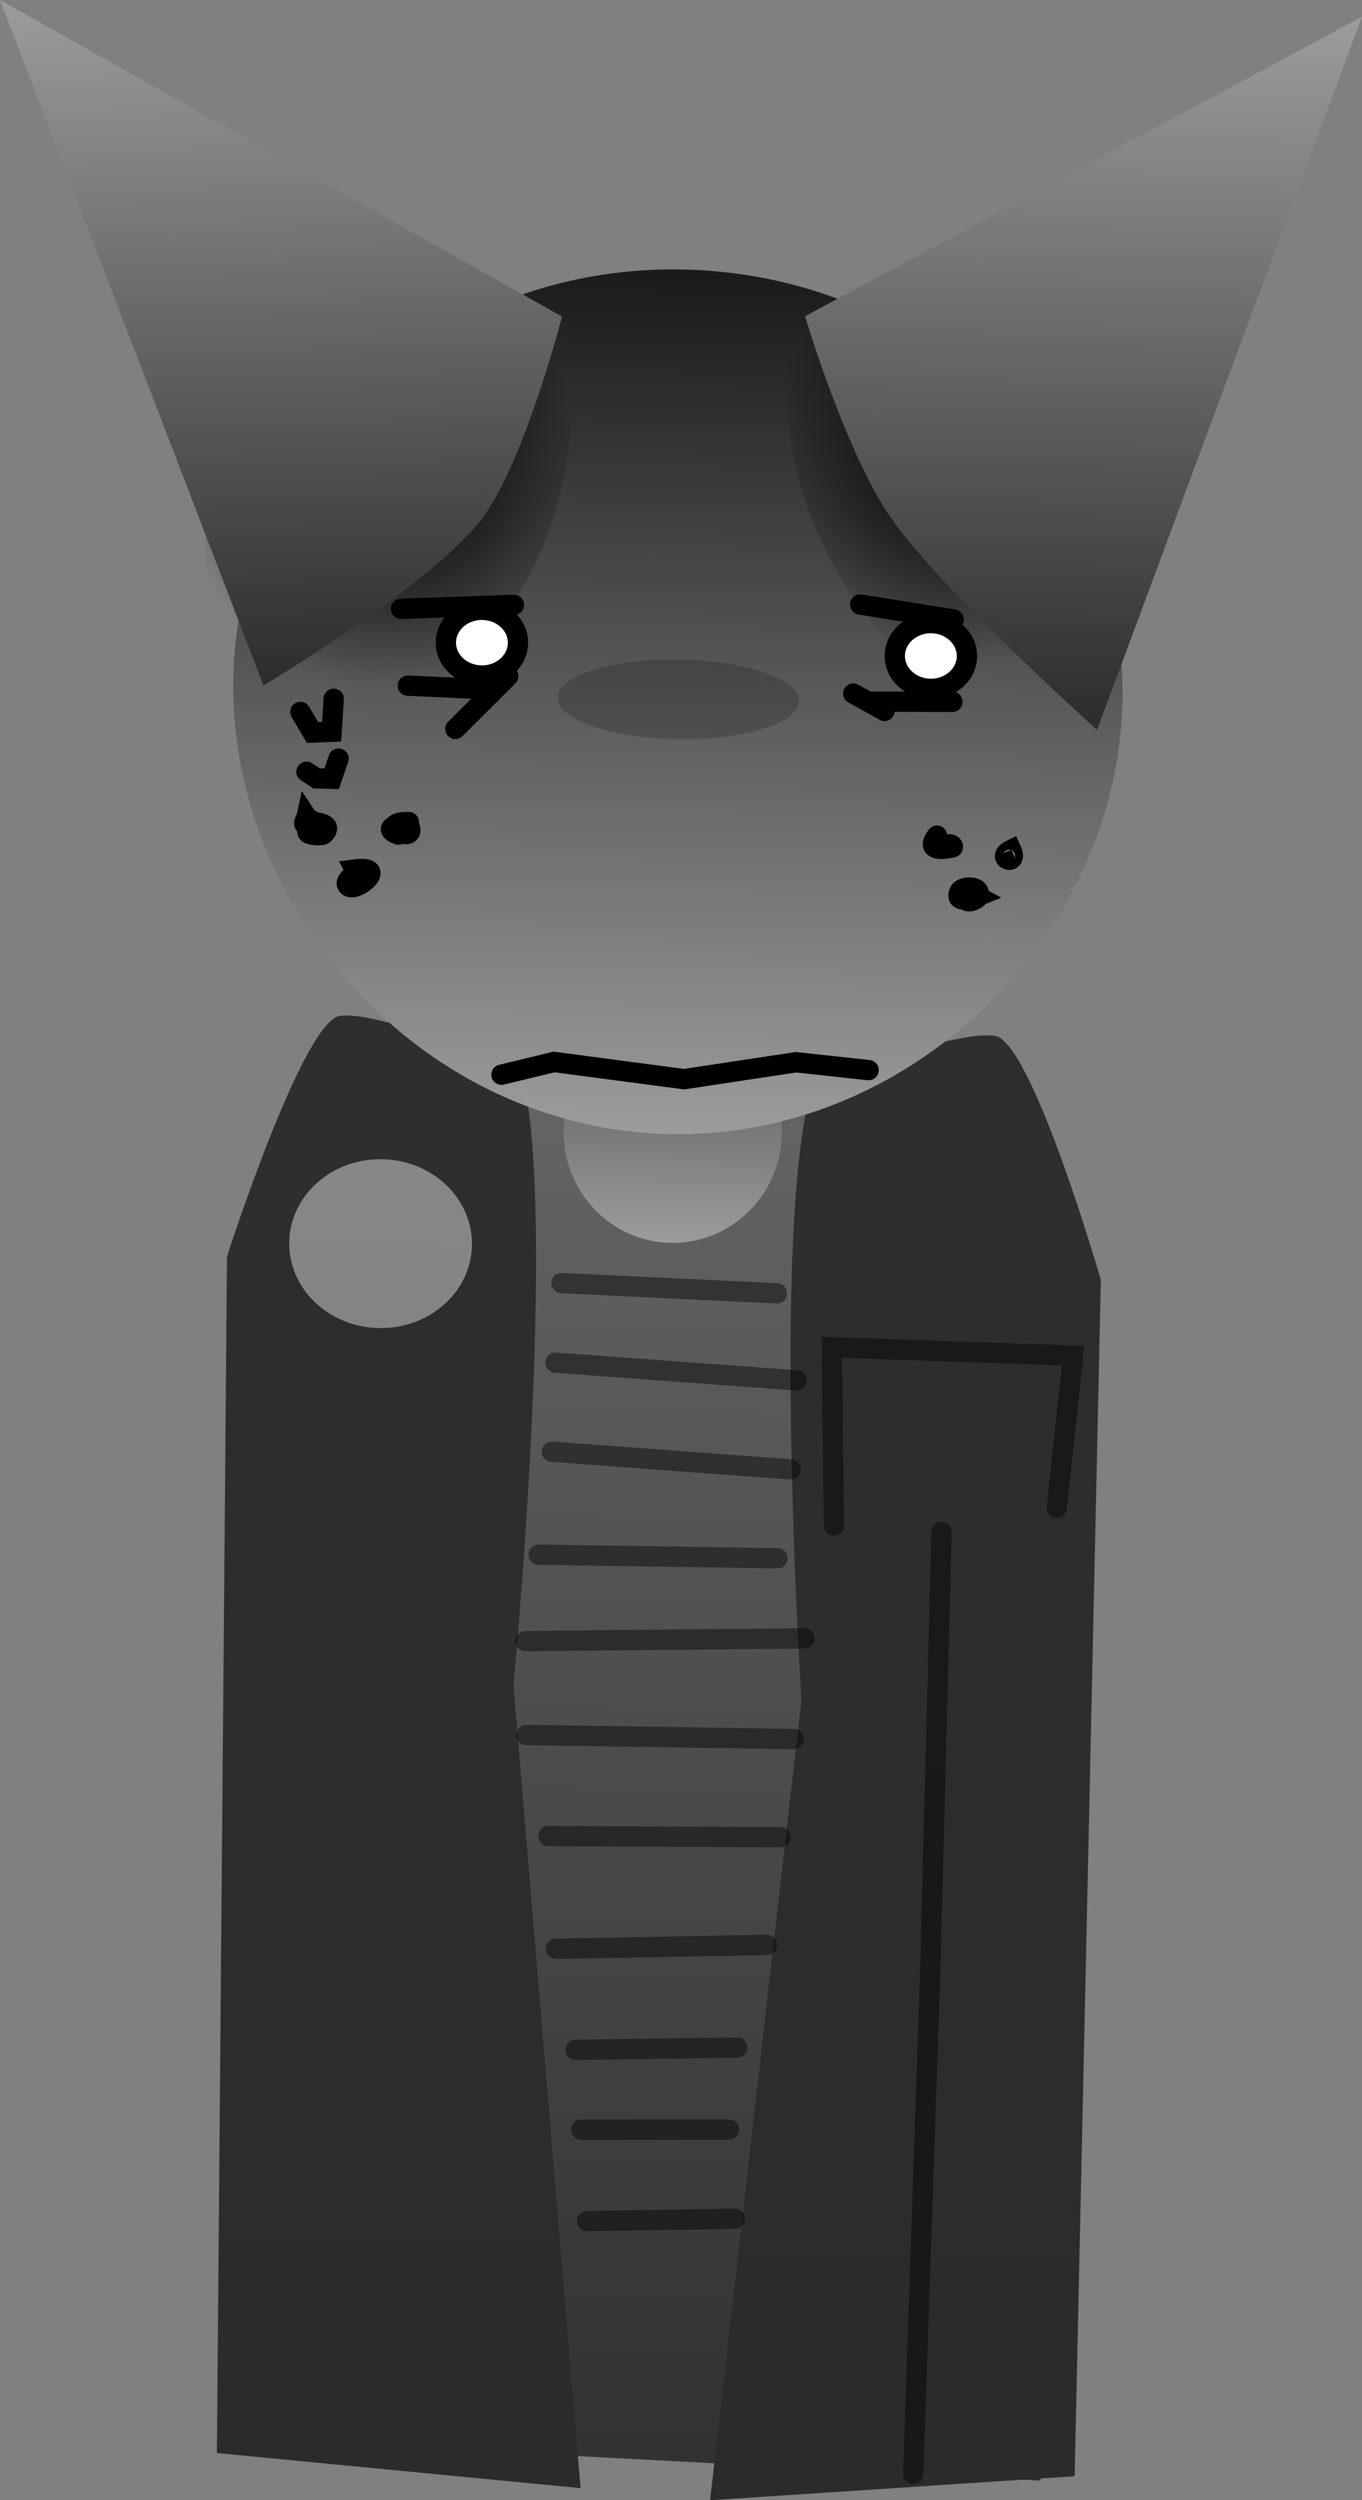 <svg version="1.1" xmlns="http://www.w3.org/2000/svg" xmlns:xlink="http://www.w3.org/1999/xlink" width="167.714" height="307.753" viewBox="0,0,167.714,307.753"><rect x="0" y="0" width="167.714" height="307.753" fill="#808080" stroke="none"/><defs><linearGradient x1="323.638" y1="167.4" x2="320.925" y2="346.212" gradientUnits="userSpaceOnUse" id="color-1"><stop offset="0" stop-color="#676767"/><stop offset="1" stop-color="#313131"/></linearGradient><linearGradient x1="355.055" y1="168.938" x2="352.312" y2="349.722" gradientUnits="userSpaceOnUse" id="color-2"><stop offset="0" stop-color="#2e2e2e"/><stop offset="1" stop-color="#2b2b2b"/></linearGradient><linearGradient x1="293.275" y1="166.752" x2="290.532" y2="347.536" gradientUnits="userSpaceOnUse" id="color-3"><stop offset="0" stop-color="#2e2e2e"/><stop offset="1" stop-color="#2b2b2b"/></linearGradient><linearGradient x1="325.004" y1="167.178" x2="324.588" y2="194.608" gradientUnits="userSpaceOnUse" id="color-4"><stop offset="0" stop-color="#575757"/><stop offset="1" stop-color="#9c9c9c"/></linearGradient><linearGradient x1="326.216" y1="74.792" x2="324.601" y2="181.215" gradientUnits="userSpaceOnUse" id="color-5"><stop offset="0" stop-color="#1a1a1a"/><stop offset="1" stop-color="#9c9c9c"/></linearGradient><radialGradient cx="361.03" cy="98.33" r="25.225" gradientUnits="userSpaceOnUse" id="color-6"><stop offset="0" stop-color="#000000" stop-opacity="0.925"/><stop offset="1" stop-color="#000000" stop-opacity="0"/></radialGradient><radialGradient cx="289.747" cy="101.015" r="25.356" gradientUnits="userSpaceOnUse" id="color-7"><stop offset="0" stop-color="#000000" stop-opacity="0.925"/><stop offset="1" stop-color="#000000" stop-opacity="0"/></radialGradient><linearGradient x1="281.787" y1="40.571" x2="284.033" y2="125.74" gradientUnits="userSpaceOnUse" id="color-8"><stop offset="0" stop-color="#9c9c9c"/><stop offset="1" stop-color="#2c2c2c"/></linearGradient><linearGradient x1="368.407" y1="43.057" x2="367.068" y2="131.306" gradientUnits="userSpaceOnUse" id="color-9"><stop offset="0" stop-color="#9c9c9c"/><stop offset="1" stop-color="#2c2c2c"/></linearGradient><linearGradient x1="288.984" y1="184.308" x2="288.668" y2="205.095" gradientUnits="userSpaceOnUse" id="color-10"><stop offset="0" stop-color="#878787"/><stop offset="1" stop-color="#848484"/></linearGradient><linearGradient x1="131.44" y1="87.16" x2="131.421" y2="88.41" gradientUnits="userSpaceOnUse" id="color-11"><stop offset="0" stop-color="#878787"/><stop offset="1" stop-color="#848484"/></linearGradient></defs><g transform="translate(-241.959,-41.621)"><g stroke-miterlimit="10"><path d="M273.94,341.86l0.105,-147.291c0,0 7.014,-25.595 16.827,-25.851c9.745,-0.255 32.839,-0.461 53.015,-0.988c21.884,-0.572 28.29,26.407 28.29,26.407l-2.081,152.821z" fill="url(#color-1)" stroke="#000000" stroke-width="0" stroke-linecap="butt"/><path d="M329.398,349.374l11.253,-98.55c0,0 -5.241,-81.094 4.937,-80.035c9.384,0.976 14.296,-2.145 18.828,-1.674c4.564,0.475 13.098,30.057 13.098,30.057l-3.226,147.244z" fill="url(#color-2)" stroke="#000000" stroke-width="0" stroke-linecap="butt"/><path d="M268.666,343.565l1.242,-147.274c0,0 9.428,-29.31 14.004,-29.646c4.545,-0.334 9.36,2.935 18.769,2.244c10.205,-0.749 2.507,80.148 2.507,80.148l8.258,98.846z" fill="url(#color-3)" stroke="#000000" stroke-width="0" stroke-linecap="butt"/><path d="M338.243,181.097c-0.115,7.574 -6.228,13.623 -13.655,13.511c-7.426,-0.113 -13.353,-6.344 -13.238,-13.919c0.115,-7.574 6.228,-13.623 13.655,-13.511c7.426,0.113 13.353,6.344 13.238,13.919z" fill="url(#color-4)" stroke="#000000" stroke-width="0" stroke-linecap="butt"/><path d="M380.019,131.057c-2.373,28.455 -28.728,52.499 -58.876,49.985c-30.148,-2.514 -52.672,-30.634 -50.299,-59.089c2.373,-28.455 28.736,-49.485 58.884,-46.971c30.148,2.514 52.664,27.62 50.291,56.075z" fill="url(#color-5)" stroke="#000000" stroke-width="0" stroke-linecap="butt"/><path d="M340.337,127.93c-0.041,2.709 -6.726,4.803 -14.931,4.679c-8.205,-0.124 -14.824,-2.421 -14.783,-5.13c0.041,-2.709 6.726,-4.803 14.931,-4.679c8.205,0.124 14.824,2.421 14.783,5.13z" fill-opacity="0.184" fill="#000000" stroke="none" stroke-width="0" stroke-linecap="butt"/><path d="M280.174,142.849c0.52,-0.083 2.967,0.094 1.68,1.422c-0.284,0.292 -1.701,0.136 -1.958,-0.099c-0.395,-0.362 0.768,-1.084 0.477,-1.534c-0.181,-0.28 -0.599,0.693 -0.868,0.496c-0.269,-0.197 0.141,-0.652 0.211,-0.977z" fill="none" stroke="#000000" stroke-width="2.5" stroke-linecap="round"/><path d="M291.021,144.352c-2.64,-0.904 1.231,-1.884 1.444,-0.772c0.38,1.983 -4.381,-0.838 -0.16,-0.774" fill="none" stroke="#000000" stroke-width="2.5" stroke-linecap="round"/><path d="M285.668,148.647c4.517,-0.608 -0.318,3.3 -0.977,1.866c-0.286,-0.622 1.18,-1.237 0.883,-1.854z" fill="none" stroke="#000000" stroke-width="2.5" stroke-linecap="round"/><path d="M357.443,145.81c0.582,-0.204 1.923,-0.52 1.849,0.093c-0.004,0.031 -3.797,0.957 -1.955,-1.422" fill="none" stroke="#000000" stroke-width="2.5" stroke-linecap="round"/><path d="M366.484,146.244c0.964,2.13 -2.126,0.996 -0.01,-0.022z" fill="none" stroke="#000000" stroke-width="2.5" stroke-linecap="round"/><path d="M362.343,151.95c-0.319,0.13 -3.03,1.083 -2.207,-0.62c0.309,-0.64 2.664,-0.773 2.336,0.576c-0.147,0.605 -2.517,1.317 -1.116,-0.493z" fill="none" stroke="#000000" stroke-width="2.5" stroke-linecap="round"/><path d="M339.523,83.026c2.986,-14.225 15.035,-18.905 26.913,-10.452c11.878,8.452 19.086,26.835 16.101,41.06c-2.986,14.225 -15.035,18.905 -26.913,10.452c-11.878,-8.452 -19.086,-26.835 -16.101,-41.06z" fill="url(#color-6)" stroke="#000000" stroke-width="0" stroke-linecap="butt"/><path d="M311.773,86.217c2.61,14.556 -5.135,32.982 -17.299,41.154c-12.165,8.172 -24.142,2.997 -26.753,-11.559c-2.61,-14.556 5.135,-32.982 17.299,-41.154c12.165,-8.172 24.142,-2.997 26.753,11.559z" fill="url(#color-7)" stroke="#000000" stroke-width="0" stroke-linecap="butt"/><path d="M274.4,125.994l-32.441,-84.373l69.207,38.967c0,0 -4.81,18.666 -10.228,25.358c-6.602,8.153 -26.538,20.048 -26.538,20.048z" fill="url(#color-8)" stroke="#000000" stroke-width="0" stroke-linecap="butt"/><path d="M341.094,80.546l68.58,-36.863l-32.625,87.774c0,0 -18.971,-16.989 -25.216,-25.831c-5.689,-8.055 -10.739,-25.08 -10.739,-25.08z" fill="url(#color-9)" stroke="#000000" stroke-width="0" stroke-linecap="butt"/><path d="M305.744,120.758c-0.016,2.235 -2.018,4.032 -4.47,4.015c-2.453,-0.018 -4.428,-1.844 -4.412,-4.078c0.016,-2.235 2.018,-4.032 4.47,-4.015c2.453,0.018 4.428,1.844 4.412,4.078z" fill="#ffffff" stroke="#000000" stroke-width="2.5" stroke-linecap="butt"/><path d="M361.026,122.398c-0.016,2.235 -2.018,4.032 -4.47,4.015c-2.453,-0.018 -4.428,-1.844 -4.412,-4.078c0.016,-2.235 2.018,-4.032 4.47,-4.015c2.453,0.018 4.428,1.844 4.412,4.078z" fill="#ffffff" stroke="#000000" stroke-width="2.5" stroke-linecap="butt"/><path d="M304.536,124.855l-6.502,6.488" fill="none" stroke="#000000" stroke-width="2.5" stroke-linecap="round"/><path d="M339.312,222.486l-29.399,-2.177" fill="none" stroke-opacity="0.451" stroke="#000000" stroke-width="2.5" stroke-linecap="round"/><path d="M337.704,233.427l-29.425,-0.446" fill="none" stroke-opacity="0.451" stroke="#000000" stroke-width="2.5" stroke-linecap="round"/><path d="M306.674,243.632l34.343,-0.345" fill="none" stroke-opacity="0.451" stroke="#000000" stroke-width="2.5" stroke-linecap="round"/><path d="M339.674,255.675l-32.887,-0.499" fill="none" stroke-opacity="0.451" stroke="#000000" stroke-width="2.5" stroke-linecap="round"/><path d="M309.484,267.624l28.564,0.145" fill="none" stroke-opacity="0.451" stroke="#000000" stroke-width="2.5" stroke-linecap="round"/><path d="M336.404,281.018l-25.977,0.472" fill="none" stroke-opacity="0.451" stroke="#000000" stroke-width="2.5" stroke-linecap="round"/><path d="M332.75,293.658l-19.914,0.275" fill="none" stroke-opacity="0.451" stroke="#000000" stroke-width="2.5" stroke-linecap="round"/><path d="M313.553,303.755l18.179,-0.013" fill="none" stroke-opacity="0.451" stroke="#000000" stroke-width="2.5" stroke-linecap="round"/><path d="M314.247,315.019l18.183,-0.301" fill="none" stroke-opacity="0.451" stroke="#000000" stroke-width="2.5" stroke-linecap="round"/><path d="M340.056,211.532l-29.688,-2.182" fill="none" stroke-opacity="0.451" stroke="#000000" stroke-width="2.5" stroke-linecap="round"/><path d="M311.094,199.551l26.527,1.268" fill="none" stroke-opacity="0.451" stroke="#000000" stroke-width="2.5" stroke-linecap="round"/><path d="M344.637,229.393l-0.244,-21.934l29.705,1.028l-2.015,18.725" fill="none" stroke-opacity="0.451" stroke="#000000" stroke-width="2.5" stroke-linecap="round"/><path d="M357.899,230.172l-1.404,54.515l-2.086,61.43" fill="none" stroke-opacity="0.451" stroke="#000000" stroke-width="2.5" stroke-linecap="round"/><path d="M300.076,194.872c-0.087,5.74 -5.195,10.317 -11.408,10.222c-6.213,-0.094 -11.18,-4.824 -11.093,-10.564c0.087,-5.74 5.195,-10.317 11.408,-10.222c6.213,0.094 11.18,4.824 11.093,10.564z" fill="url(#color-10)" stroke="#000000" stroke-width="0" stroke-linecap="butt"/><path d="M255.298,179.51z" fill="url(#color-11)" stroke="#000000" stroke-width="2.5" stroke-linecap="butt"/><path d="M305.244,116.075l-13.897,0.484" fill="none" stroke="#000000" stroke-width="2.5" stroke-linecap="round"/><path d="M359.386,117.869l-11.501,-1.841" fill="none" stroke="#000000" stroke-width="2.5" stroke-linecap="round"/><path d="M350.882,129.13l-3.857,-2.142" fill="none" stroke="#000000" stroke-width="2.5" stroke-linecap="round"/><path d="M359.233,128.006l-10.278,-0.017" fill="none" stroke="#000000" stroke-width="2.5" stroke-linecap="round"/><path d="M292.176,126.017l9.161,0.417" fill="none" stroke="#000000" stroke-width="2.5" stroke-linecap="round"/><path d="M303.702,173.905l6.482,-1.568l16.01,2.118l13.782,-2.083l8.944,0.969" fill="none" stroke="#000000" stroke-width="2.5" stroke-linecap="round"/><path d="M283.052,127.634l-0.261,4.057l-2.347,0.096l-1.497,-2.539" fill="none" stroke="#000000" stroke-width="2.5" stroke-linecap="round"/><path d="M283.644,134.995l-0.845,2.479l-1.874,-0.048l-1.229,-0.813" fill="none" stroke="#000000" stroke-width="2.5" stroke-linecap="round"/></g></g></svg>